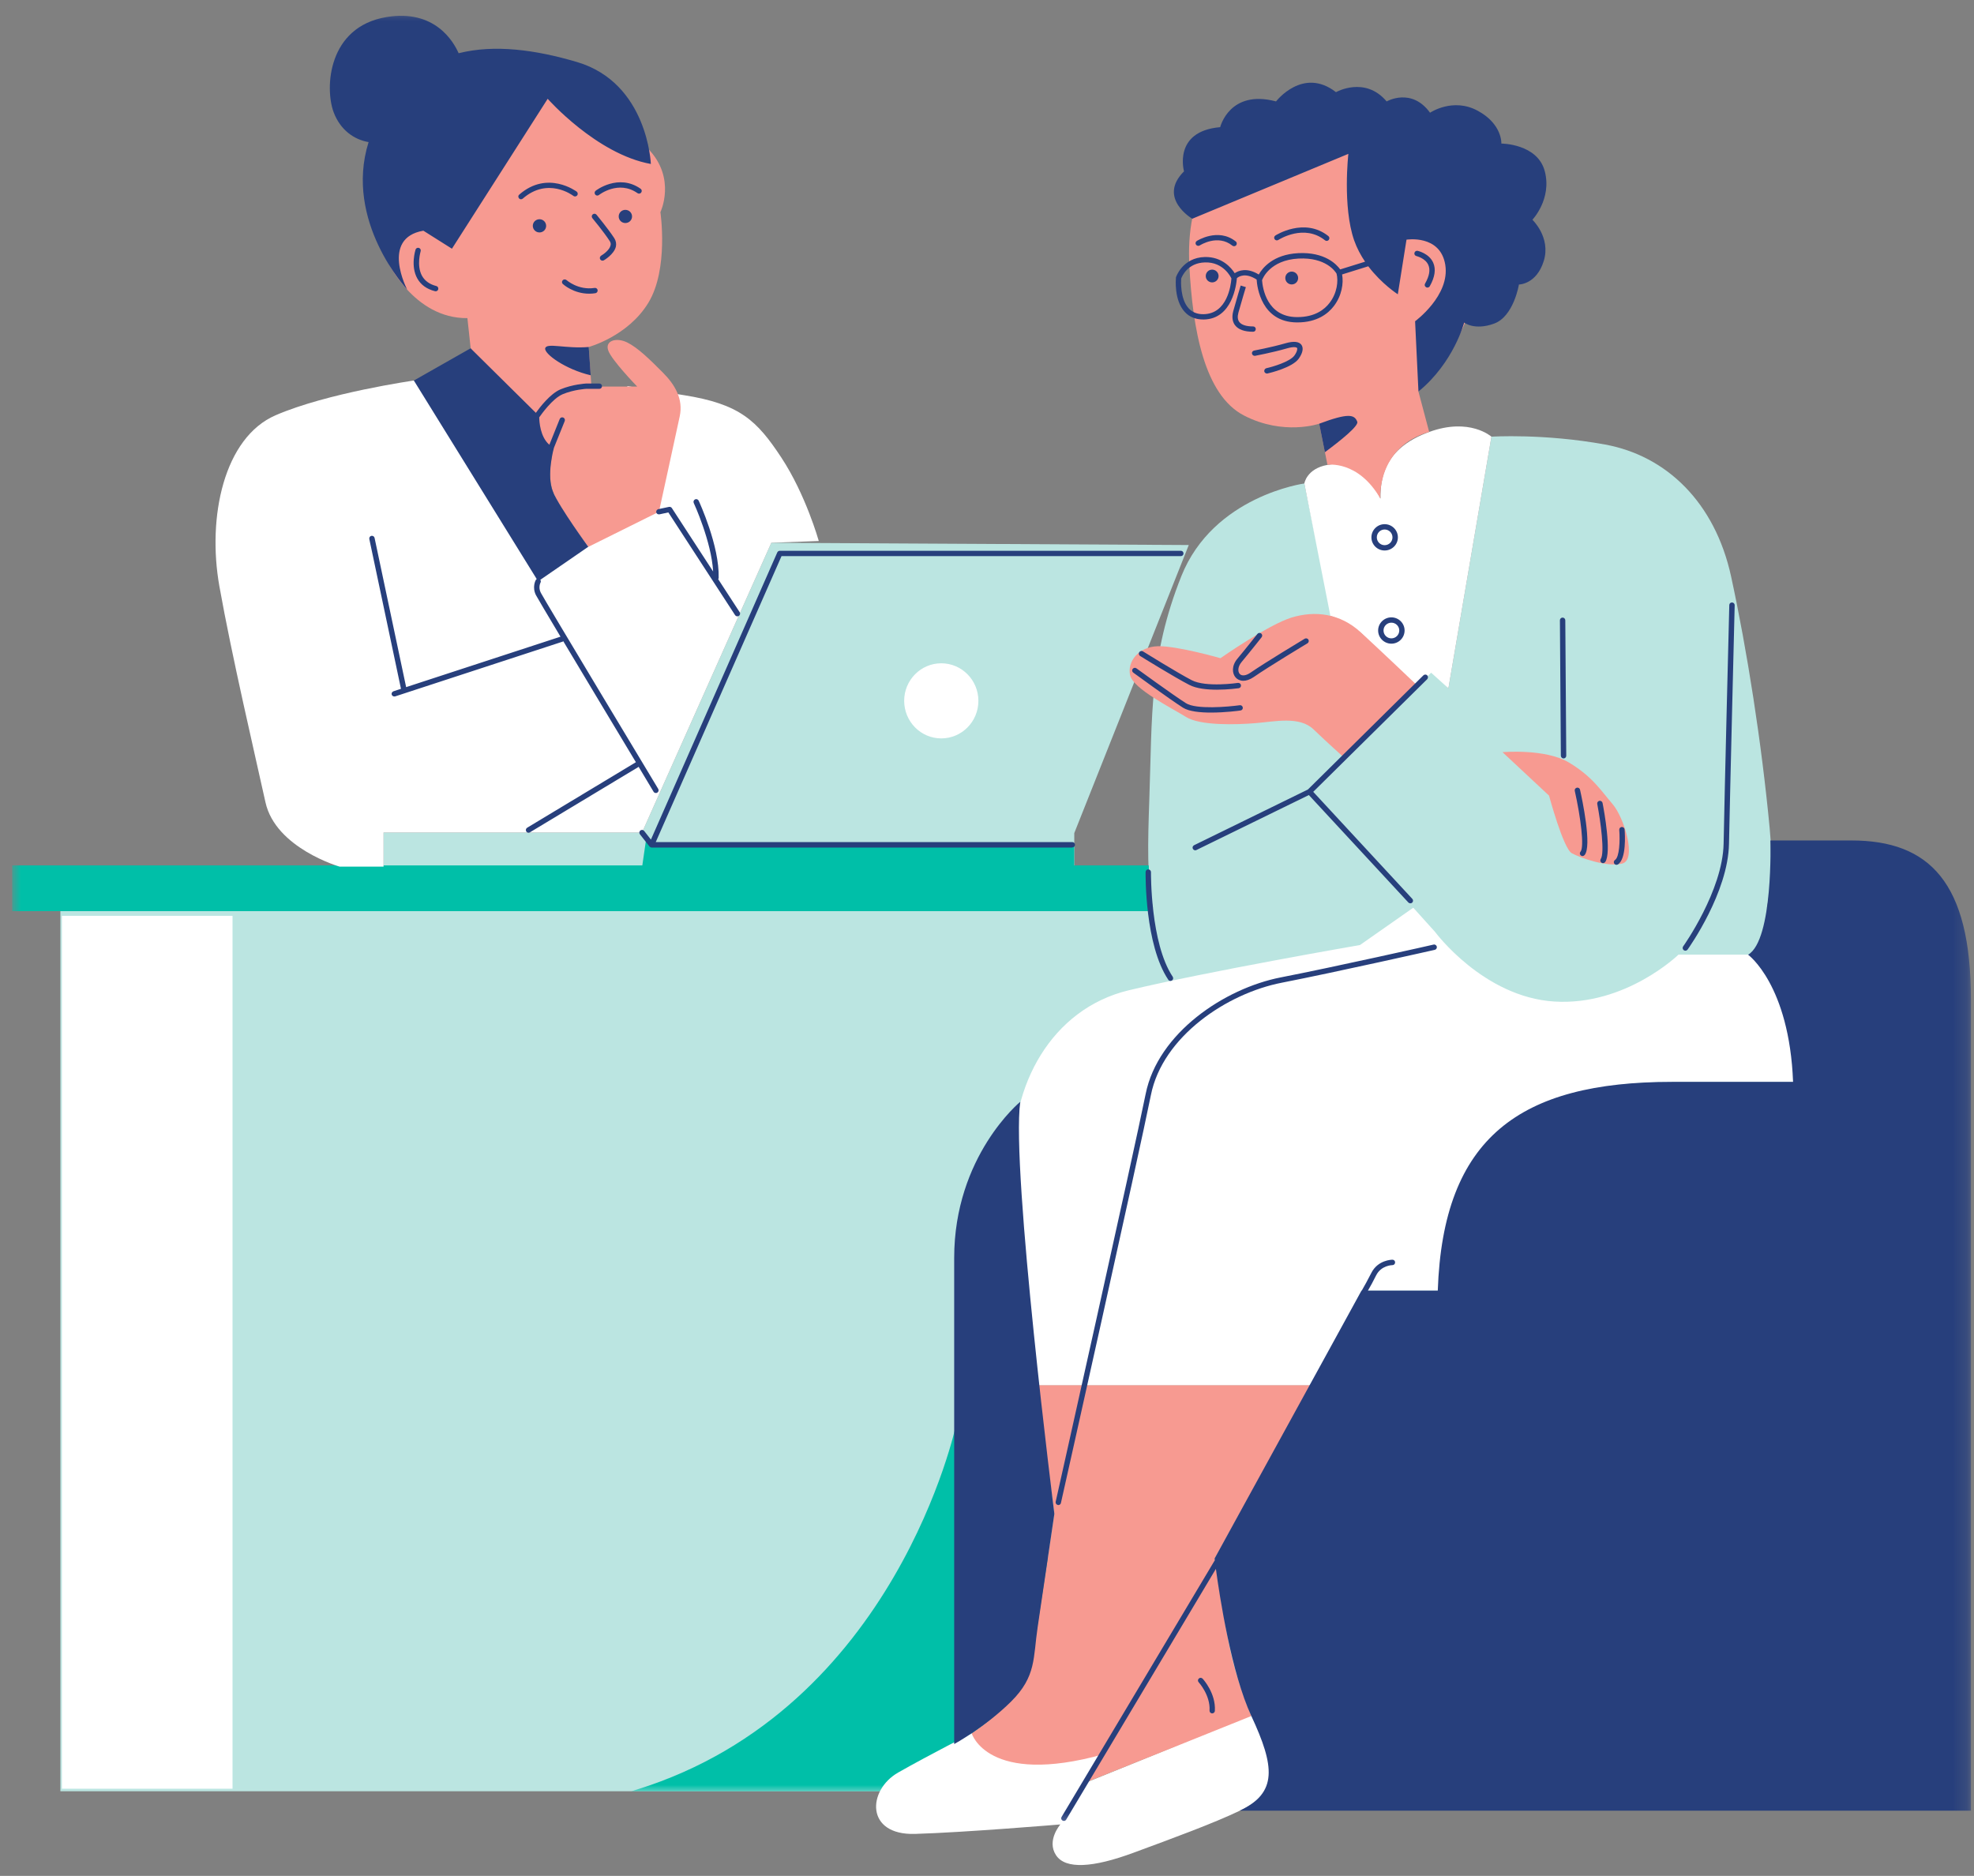 <svg width="141" height="134" viewBox="0 0 141 134" fill="none" xmlns="http://www.w3.org/2000/svg">
<rect x="0" y="0" width="141" height="134" fill="#808080" stroke="none"/>
<path d="M126.214 64.849C126.479 63.422 126.635 61.531 126.406 59.167C125.833 53.089 124.792 46.438 123.646 41.161C122.49 35.885 119.031 32.557 114.656 31.755C110.276 30.953 106.531 31.193 106.531 31.193L103.458 49.167L102.266 47.891L96.963 52.958L93.167 34.536C93.167 34.536 86.672 35.417 84.38 41.161C82.094 46.906 82.302 51.099 82.094 57.099C81.984 60.245 81.922 62.76 82.354 64.849H4.312V127.953H130.354V64.849H126.214ZM100.943 64.838C100.943 64.838 100.953 64.844 100.953 64.849H100.932L100.943 64.838ZM76.729 62.068L27.391 62.182V59.469H45.859L55.094 38.771L84.912 38.932L76.734 59.51V62.068H76.729Z" fill="#BBE5E1"/>
<mask id="mask0_4867_17887" style="mask-type:luminance" maskUnits="userSpaceOnUse" x="0" y="58" width="87" height="70">
<path d="M0.87 58.667H86.333V128H0.87V58.667Z" fill="white"/>
</mask>
<g mask="url(#mask0_4867_17887)">
<path d="M86.188 127.953H45.104C45.229 127.912 45.359 127.875 45.484 127.834C64.037 122.073 68.297 101.745 68.297 101.745L86.188 127.953ZM82.047 61.818H76.729V60.37L46.505 60.334L46.161 59.88L45.88 61.818H0.87V65.084H82.328C82.328 65.084 82.141 63.589 82.047 61.818Z" fill="#00BFA8"/>
</g>
<path d="M128.078 77.281C128.078 77.281 125.25 77.281 120.938 77.281C116.625 77.281 110.964 77.214 106.729 81.568C102.036 86.396 102.979 92.193 102.979 92.193H97.255L93.651 98.948H74.068C74.068 98.948 72.724 88.464 72.443 83.047C72.156 77.63 75.057 72.068 80.641 70.734C86.224 69.396 97.141 67.505 97.141 67.505L100.948 64.839L102.5 66.563C102.5 66.563 105.948 71.229 111.031 71.542C116.12 71.859 119.891 68.193 119.891 68.193H125.083C128.083 69.912 128.078 77.281 128.078 77.281ZM48.833 28.224C44.818 27.583 44.818 27.583 44.818 27.583L42.766 37.849L29.562 27.182C29.562 27.182 23.38 28.063 19.688 29.662C15.995 31.261 14.787 36.932 15.672 41.886C16.552 46.839 18.24 54.031 18.963 57.313C19.688 60.589 24.26 61.906 24.26 61.906H27.396V59.469H45.859L55.094 38.771L58.484 38.646C58.484 38.646 57.562 35.344 55.812 32.688C54.057 30.026 52.844 28.86 48.833 28.224ZM97.49 45.474L101.052 49.219L102.224 48.052L103.458 49.167L106.531 31.193C106.531 31.193 104.984 29.802 102.089 30.854C99.193 31.906 98.578 33.734 98.604 35.62C97.651 33.599 96.312 32.938 94.818 33.208C93.323 33.479 93.167 34.536 93.167 34.536L95.026 43.984C95.026 43.984 96.526 44.516 97.49 45.474ZM67.234 52.745C68.698 52.745 69.885 51.547 69.885 50.063C69.885 48.583 68.698 47.38 67.234 47.38C65.771 47.38 64.583 48.583 64.583 50.063C64.588 51.547 65.771 52.745 67.234 52.745ZM89.38 122.531L77.646 127.297L79.203 125.261L69.406 123.813C69.406 123.813 66.354 125.365 64.156 126.615C61.953 127.87 61.797 131.104 65.359 131C68.922 130.896 75.74 130.323 75.74 130.323C75.74 130.323 74.74 131.469 75.427 132.516C76.104 133.557 78.099 133.401 80.927 132.359C83.76 131.313 86.703 130.234 88.562 129.339C90.417 128.443 90.838 127.557 90.787 126.359C90.734 125.162 89.38 122.531 89.38 122.531ZM4.422 127.771H16.609V65.422H4.422V127.771Z" fill="white"/>
<path d="M93.651 98.948L86.76 111.328C86.76 111.328 87.198 114.521 87.781 117.427C88.37 120.328 89.385 122.578 89.385 122.578L77.646 127.297L78.833 125.307C70.521 127.625 69.406 123.812 69.406 123.812C69.406 123.812 73.271 121.271 73.635 119.094C74 116.917 75.313 108.135 75.313 108.135L74.068 98.948H93.651ZM115.188 57.443C114.37 56.495 113.761 55.484 112.068 54.469C110.375 53.458 107.323 53.729 107.323 53.729L110.646 56.833C110.646 56.833 111.662 60.609 112.271 60.948C112.88 61.281 114.781 61.958 115.865 61.688C116.948 61.422 116 58.385 115.188 57.443ZM92.25 44.114C90.573 44.635 87.177 47.016 87.177 47.016C87.177 47.016 84.078 46.125 82.698 46.161C81.318 46.198 80.5 47.276 80.724 48.239C80.948 49.208 83.703 50.583 84.714 51.214C85.724 51.844 88.297 51.771 89.677 51.656C91.057 51.547 92.813 51.135 93.823 52.099C94.828 53.068 95.912 54.031 95.912 54.031L101.208 48.943C101.208 48.943 98.635 46.489 97.182 45.156C95.724 43.818 93.932 43.599 92.25 44.114ZM105.573 18.917C105.573 13.979 103.448 7.687 94.818 8.333C86.193 8.979 84.719 14.448 84.953 18.974C85.188 23.505 86.016 28.208 88.849 29.677C91.688 31.146 94.229 30.266 94.229 30.266L94.818 33.203C94.818 33.203 97.005 32.849 98.599 35.614C98.599 35.614 98.302 31.969 102.083 30.849L101.318 27.969C101.318 27.974 105.573 23.854 105.573 18.917ZM44.802 24.463C44.026 24.078 43.188 24.333 43.448 25.042C43.703 25.75 45.516 27.614 45.516 27.614C45.516 27.614 43.542 27.614 42.245 27.614L42.052 24.786C42.052 24.786 44.854 24.031 46.313 21.625C47.776 19.219 47.172 15.156 47.172 15.156C47.172 15.156 48.328 12.75 46.313 10.646C46.313 10.646 43.995 4.479 37.198 4.578C30.396 4.677 25.208 12.297 27.625 18.568C27.625 18.568 29.526 22.771 33.386 22.724L33.62 24.885L39.406 32.667C39.287 33.312 39.188 34.312 39.505 35.141C40.021 36.489 42.026 39.062 42.026 39.062L47.068 36.557C47.068 36.557 48.292 30.963 48.552 29.739C48.813 28.516 48.229 27.489 47.323 26.588C46.417 25.682 45.578 24.849 44.802 24.463Z" fill="#F79A91"/>
<mask id="mask1_4867_17887" style="mask-type:luminance" maskUnits="userSpaceOnUse" x="22" y="0" width="119" height="131">
<path d="M22.333 0.635H140.802V130.667H22.333V0.635Z" fill="white"/>
</mask>
<g mask="url(#mask1_4867_17887)">
<path d="M75.312 108.135C75.312 108.135 74.448 113.995 74.12 116.214C73.787 118.427 74.037 119.74 72.219 121.547C70.406 123.349 68.156 124.583 68.156 124.583C68.156 124.583 68.156 97.135 68.156 89.859C68.156 82.578 72.875 78.703 72.875 78.703C72.208 83.547 75.312 108.135 75.312 108.135ZM132.24 60.036C126.677 60.036 126.458 60.036 126.458 60.036C126.458 60.036 126.672 67.135 124.865 68.198C124.865 68.198 127.802 70.323 128.078 77.281C128.078 77.281 127.13 77.281 119.417 77.281C108.563 77.281 103.073 81.25 102.698 92.193H97.708C97.88 91.901 98.094 91.51 98.297 91.099C98.656 90.385 99.432 90.37 99.463 90.37C99.568 90.37 99.651 90.281 99.651 90.177C99.651 90.068 99.568 89.984 99.463 89.984C99.417 89.984 98.422 89.995 97.953 90.927C97.703 91.422 97.438 91.896 97.266 92.193H97.25L86.755 111.328C86.755 111.328 86.76 111.375 86.771 111.453L75.828 129.786C75.771 129.88 75.802 129.995 75.896 130.047C75.927 130.062 75.958 130.073 75.99 130.073C76.057 130.073 76.12 130.042 76.156 129.979L86.849 112.068C87.115 114.042 87.953 119.505 89.38 122.573C91.052 126.167 91.271 128.057 88.557 129.339H140.781C140.781 129.339 140.781 79.818 140.781 71.411C140.786 63.01 137.797 60.036 132.24 60.036ZM101.943 48.24C101.87 48.167 101.745 48.167 101.672 48.24L93.422 56.396L85.292 60.375C85.198 60.422 85.156 60.536 85.203 60.63C85.24 60.698 85.307 60.74 85.375 60.74C85.401 60.74 85.432 60.734 85.458 60.719L93.49 56.792L100.599 64.469C100.635 64.505 100.688 64.526 100.74 64.526C100.786 64.526 100.833 64.51 100.87 64.479C100.948 64.406 100.953 64.286 100.88 64.208L93.802 56.562L101.943 48.516C102.016 48.438 102.016 48.318 101.943 48.24ZM111.682 54.177C111.792 54.177 111.875 54.089 111.875 53.984L111.807 44.307C111.807 44.203 111.719 44.115 111.615 44.115C111.505 44.115 111.422 44.203 111.422 44.307L111.49 53.984C111.495 54.089 111.578 54.177 111.682 54.177ZM120.385 67.911C120.443 67.911 120.5 67.88 120.542 67.828C120.661 67.667 123.432 63.75 123.5 60.281C123.568 56.87 123.901 43.365 123.906 43.229C123.906 43.125 123.823 43.036 123.719 43.036C123.714 43.036 123.714 43.036 123.714 43.036C123.604 43.036 123.521 43.115 123.521 43.224C123.516 43.359 123.177 56.865 123.115 60.271C123.047 63.62 120.255 67.568 120.224 67.604C120.161 67.693 120.188 67.812 120.271 67.875C120.307 67.896 120.344 67.911 120.385 67.911ZM91.552 70.198C95.51 69.422 102.417 67.865 102.484 67.849C102.583 67.828 102.651 67.724 102.63 67.62C102.604 67.521 102.505 67.448 102.396 67.474C102.328 67.495 95.427 69.047 91.479 69.818C87.458 70.604 82.708 73.792 81.833 78.141C80.984 82.354 75.463 107.021 75.406 107.271C75.385 107.375 75.448 107.479 75.552 107.5C75.568 107.505 75.583 107.51 75.594 107.51C75.682 107.51 75.766 107.448 75.781 107.359C75.838 107.109 81.365 82.432 82.208 78.219C83.047 74.026 87.651 70.958 91.552 70.198ZM90.115 45.521C90.182 45.438 90.167 45.318 90.083 45.25C90 45.188 89.88 45.198 89.812 45.286C89.807 45.292 89.031 46.281 88.391 47.047C87.958 47.557 88.005 48.115 88.266 48.401C88.385 48.531 88.573 48.63 88.807 48.63C89.021 48.63 89.271 48.552 89.557 48.359C90.531 47.677 93.359 45.969 93.391 45.953C93.479 45.901 93.51 45.781 93.458 45.688C93.401 45.599 93.281 45.573 93.193 45.625C93.162 45.641 90.323 47.354 89.333 48.042C89.005 48.271 88.703 48.307 88.552 48.141C88.406 47.979 88.401 47.63 88.688 47.286C89.328 46.521 90.109 45.526 90.115 45.521ZM85.125 48.589C84.062 48.036 81.662 46.542 81.641 46.531C81.552 46.474 81.432 46.5 81.375 46.589C81.318 46.677 81.344 46.797 81.432 46.854C81.531 46.917 83.875 48.37 84.948 48.922C85.463 49.193 86.24 49.266 86.927 49.266C87.734 49.266 88.427 49.167 88.479 49.161C88.583 49.146 88.656 49.047 88.641 48.943C88.625 48.839 88.526 48.766 88.422 48.781C88.401 48.786 86.141 49.115 85.125 48.589ZM86.5 50.901C87.531 50.901 88.537 50.766 88.609 50.75C88.713 50.74 88.787 50.641 88.771 50.536C88.755 50.432 88.656 50.359 88.557 50.375C87.734 50.49 85.438 50.693 84.708 50.229C83.776 49.635 81.198 47.76 81.172 47.74C81.088 47.677 80.969 47.698 80.906 47.781C80.844 47.865 80.859 47.984 80.948 48.047C81.052 48.125 83.557 49.953 84.5 50.552C84.932 50.823 85.724 50.901 86.5 50.901ZM84.573 12.24C84.573 12.24 83.76 9.375 87.156 9.083C87.156 9.083 87.823 6.359 91.146 7.245C91.146 7.245 93.062 4.745 95.427 6.583C95.427 6.583 97.495 5.406 99.047 7.245C99.047 7.245 100.818 6.219 102.146 8.052C102.146 8.052 103.771 6.948 105.542 7.906C107.318 8.859 107.24 10.255 107.24 10.255C107.24 10.255 109.828 10.255 110.344 12.24C110.859 14.224 109.458 15.698 109.458 15.698C109.458 15.698 110.786 16.948 110.271 18.635C109.75 20.323 108.495 20.323 108.495 20.323C108.495 20.323 108.125 22.604 106.724 23.115C105.323 23.63 104.583 23.042 104.583 23.042C104.583 23.042 103.849 25.896 101.318 27.969L101.078 22.948C101.078 22.948 103.589 21.109 103.234 18.917C102.88 16.729 100.464 17.12 100.464 17.12L99.844 21.021C99.844 21.021 98.703 20.297 97.734 19.021L95.865 19.604C95.979 20.234 95.844 21.125 95.271 21.87C94.865 22.401 94.078 23.031 92.672 23.031C92.651 23.031 92.625 23.031 92.609 23.031C90.099 22.995 89.792 20.51 89.76 19.969C88.958 19.448 88.484 19.75 88.349 19.87C88.312 20.344 88.016 22.786 85.984 22.823C85.417 22.828 84.963 22.651 84.625 22.281C83.844 21.438 83.99 19.906 83.995 19.838C83.995 19.828 83.995 19.812 84 19.802C84.005 19.786 84.463 18.401 86.057 18.359C87.292 18.333 87.953 19.135 88.193 19.516C88.469 19.328 89.062 19.088 89.912 19.609C90.167 19.156 90.922 18.177 92.734 18.083C94.641 17.99 95.474 18.891 95.729 19.245L97.505 18.693C97.198 18.24 96.922 17.729 96.724 17.167C95.885 14.755 96.312 10.99 96.312 10.99L85.162 15.625C85.162 15.625 82.651 14.151 84.573 12.24ZM87.958 19.896C87.953 19.885 87.953 19.875 87.948 19.87C87.922 19.818 87.401 18.703 86.068 18.745C84.828 18.776 84.427 19.745 84.37 19.901C84.359 20.078 84.287 21.354 84.906 22.026C85.172 22.312 85.526 22.453 85.979 22.443C87.651 22.411 87.922 20.401 87.958 19.896ZM95.469 19.547C95.38 19.396 94.708 18.37 92.755 18.469C90.703 18.578 90.188 19.911 90.167 19.969C90.162 19.984 90.156 20 90.146 20.01C90.188 20.583 90.49 22.625 92.615 22.651C92.635 22.651 92.651 22.651 92.672 22.651C93.922 22.651 94.615 22.104 94.969 21.635C95.51 20.938 95.604 20.068 95.469 19.547ZM101.865 20.516C101.891 20.536 101.927 20.542 101.958 20.542C102.021 20.542 102.089 20.51 102.125 20.448C102.495 19.792 102.578 19.224 102.37 18.76C102.073 18.099 101.292 17.927 101.26 17.917C101.151 17.896 101.052 17.963 101.031 18.068C101.005 18.167 101.073 18.271 101.177 18.292C101.182 18.297 101.807 18.438 102.021 18.922C102.177 19.266 102.099 19.713 101.792 20.255C101.734 20.349 101.766 20.463 101.865 20.516ZM91.307 17.141C91.38 17.094 93.151 15.974 94.646 17.167C94.682 17.193 94.719 17.208 94.76 17.208C94.818 17.208 94.875 17.182 94.912 17.135C94.979 17.052 94.969 16.932 94.885 16.865C93.172 15.5 91.12 16.807 91.099 16.823C91.01 16.88 90.984 16.995 91.042 17.083C91.099 17.172 91.219 17.198 91.307 17.141ZM85.698 17.531C85.75 17.5 86.99 16.713 88.026 17.547C88.068 17.573 88.104 17.588 88.146 17.588C88.203 17.588 88.26 17.562 88.297 17.521C88.365 17.438 88.354 17.312 88.271 17.25C87.01 16.24 85.5 17.203 85.484 17.213C85.396 17.271 85.37 17.391 85.427 17.474C85.49 17.568 85.609 17.588 85.698 17.531ZM92.266 19.401C92.01 19.401 91.807 19.609 91.807 19.859C91.807 20.115 92.01 20.318 92.266 20.318C92.521 20.318 92.724 20.115 92.724 19.859C92.724 19.609 92.521 19.401 92.266 19.401ZM86.583 19.26C86.328 19.26 86.125 19.463 86.125 19.719C86.125 19.969 86.328 20.172 86.583 20.172C86.833 20.172 87.042 19.969 87.042 19.719C87.042 19.463 86.833 19.26 86.583 19.26ZM88.99 20.51L88.62 20.396C88.62 20.396 88.302 21.453 88.088 22.229C87.953 22.734 88.083 23.057 88.219 23.234C88.453 23.542 88.891 23.698 89.51 23.698C89.615 23.698 89.698 23.615 89.698 23.505C89.698 23.401 89.615 23.318 89.51 23.318C89.021 23.318 88.682 23.208 88.526 23.005C88.401 22.844 88.38 22.62 88.458 22.333C88.672 21.562 88.99 20.51 88.99 20.51ZM91.818 24.521C90.75 24.828 89.594 25.036 89.578 25.042C89.474 25.062 89.406 25.161 89.427 25.26C89.448 25.365 89.547 25.432 89.651 25.417C89.662 25.411 90.838 25.198 91.927 24.885C92.412 24.745 92.604 24.802 92.646 24.854C92.682 24.911 92.667 25.099 92.458 25.396C92.141 25.838 90.906 26.203 90.453 26.302C90.354 26.328 90.287 26.432 90.307 26.536C90.328 26.62 90.412 26.682 90.495 26.682C90.51 26.682 90.526 26.677 90.542 26.677C90.724 26.635 92.318 26.255 92.771 25.615C93.052 25.213 93.125 24.865 92.958 24.63C92.781 24.391 92.396 24.354 91.818 24.521ZM96.948 30.125C96.75 29.604 96.307 29.49 94.229 30.266L94.635 32.302C95.781 31.453 97.062 30.417 96.948 30.125ZM99.849 38.385C99.849 38.901 99.427 39.323 98.901 39.323C98.38 39.323 97.958 38.901 97.958 38.385C97.958 37.865 98.38 37.443 98.901 37.443C99.427 37.443 99.849 37.865 99.849 38.385ZM99.463 38.385C99.463 38.073 99.213 37.823 98.901 37.823C98.594 37.823 98.344 38.073 98.344 38.385C98.344 38.693 98.594 38.943 98.901 38.943C99.213 38.943 99.463 38.693 99.463 38.385ZM99.385 44.099C99.906 44.099 100.328 44.521 100.328 45.036C100.328 45.557 99.906 45.979 99.385 45.979C98.865 45.979 98.438 45.557 98.438 45.036C98.438 44.521 98.865 44.099 99.385 44.099ZM99.385 44.479C99.073 44.479 98.823 44.729 98.823 45.036C98.823 45.349 99.073 45.599 99.385 45.599C99.693 45.599 99.948 45.349 99.948 45.036C99.948 44.729 99.693 44.479 99.385 44.479ZM29.083 20.682C29.083 20.682 27.156 17.01 30.24 16.479L32.281 17.766L39.12 7.057C39.12 7.057 42.615 11.016 46.49 11.713C46.49 11.713 46.276 5.932 41.219 4.432C38.266 3.557 35.323 3.156 32.76 3.802C32.385 2.953 31.047 0.646 27.604 1.219C23.406 1.917 23.188 6.302 23.833 8.021C24.312 9.292 25.297 9.974 26.328 10.151C24.547 15.833 29.083 20.682 29.083 20.682ZM42.943 18.26C42.849 18.318 42.818 18.432 42.87 18.521C42.906 18.583 42.969 18.62 43.036 18.62C43.068 18.62 43.104 18.609 43.135 18.594C43.161 18.578 43.854 18.172 43.99 17.625C44.036 17.411 44 17.203 43.875 17.01C43.432 16.333 42.641 15.38 42.609 15.338C42.542 15.255 42.422 15.245 42.339 15.312C42.255 15.38 42.245 15.5 42.312 15.583C42.323 15.594 43.125 16.562 43.552 17.219C43.62 17.323 43.641 17.427 43.609 17.536C43.536 17.859 43.104 18.167 42.943 18.26ZM42.688 20.724C42.672 20.62 42.573 20.547 42.469 20.568C41.297 20.75 40.469 20.01 40.464 20.005C40.38 19.938 40.26 19.943 40.193 20.021C40.12 20.094 40.125 20.219 40.203 20.286C40.234 20.318 40.969 20.979 42.083 20.979C42.229 20.979 42.38 20.969 42.531 20.943C42.63 20.927 42.703 20.828 42.688 20.724ZM44.193 15.463C44.193 15.724 44.406 15.932 44.667 15.932C44.932 15.932 45.146 15.724 45.146 15.463C45.146 15.198 44.932 14.99 44.667 14.99C44.406 14.99 44.193 15.198 44.193 15.463ZM38.536 16.604C38.797 16.604 39.01 16.396 39.01 16.135C39.01 15.87 38.797 15.661 38.536 15.661C38.271 15.661 38.057 15.87 38.057 16.135C38.062 16.396 38.271 16.604 38.536 16.604ZM45.802 13.75C45.865 13.661 45.844 13.542 45.76 13.484C44.172 12.37 42.562 13.609 42.547 13.625C42.464 13.688 42.448 13.812 42.516 13.896C42.552 13.943 42.609 13.969 42.667 13.969C42.708 13.969 42.75 13.953 42.786 13.927C42.802 13.911 44.177 12.844 45.536 13.797C45.625 13.859 45.745 13.838 45.802 13.75ZM40.958 13.995C41.042 14.057 41.161 14.042 41.229 13.958C41.292 13.875 41.276 13.755 41.193 13.688C41.172 13.677 39.115 12.13 37.089 13.901C37.005 13.969 37 14.088 37.073 14.167C37.109 14.213 37.161 14.234 37.214 14.234C37.26 14.234 37.307 14.219 37.339 14.188C39.125 12.63 40.885 13.938 40.958 13.995ZM29.922 17.708C29.823 17.677 29.713 17.729 29.682 17.828C29.667 17.88 29.312 19.005 29.807 19.891C30.062 20.349 30.484 20.651 31.073 20.802C31.088 20.807 31.104 20.807 31.12 20.807C31.203 20.807 31.281 20.75 31.302 20.667C31.328 20.562 31.271 20.458 31.167 20.432C30.693 20.312 30.349 20.068 30.146 19.708C29.734 18.963 30.047 17.953 30.047 17.943C30.078 17.844 30.021 17.74 29.922 17.708ZM46.682 56.552C46.719 56.615 46.781 56.646 46.849 56.646C46.885 56.646 46.917 56.641 46.948 56.62C47.042 56.562 47.068 56.448 47.016 56.354C46.932 56.219 38.87 42.818 38.63 42.344C38.432 41.958 38.599 41.63 38.609 41.615C38.641 41.547 38.635 41.474 38.594 41.417L42.021 39.057C42.021 39.057 40 36.302 39.5 35.135C39.005 33.964 39.568 31.984 39.568 31.984L40.339 30.073C40.375 29.974 40.328 29.865 40.229 29.823C40.13 29.786 40.016 29.833 39.979 29.932L39.24 31.771C38.583 31.208 38.521 30.115 38.516 29.812C38.667 29.599 39.464 28.469 40.188 28.161C40.995 27.823 41.87 27.776 41.865 27.776H42.812C42.917 27.776 43 27.693 43 27.583C43 27.479 42.917 27.396 42.812 27.396H41.859C41.818 27.401 40.911 27.448 40.036 27.812C39.302 28.12 38.547 29.109 38.276 29.49L33.615 24.88L29.562 27.182L38.339 41.365C38.307 41.38 38.281 41.401 38.271 41.432C38.255 41.453 37.995 41.943 38.281 42.51C38.354 42.656 39.062 43.849 40.036 45.479L29.01 49.083L26.755 38.422C26.734 38.323 26.63 38.255 26.526 38.276C26.427 38.297 26.359 38.396 26.38 38.505L28.641 49.203L28.104 49.38C28.005 49.417 27.948 49.521 27.979 49.62C28.005 49.698 28.083 49.75 28.162 49.75C28.182 49.75 28.203 49.75 28.224 49.745L40.172 45.839C40.193 45.833 40.219 45.823 40.234 45.802C41.833 48.479 44.047 52.161 45.422 54.448C45.417 54.453 45.406 54.453 45.401 54.458L37.656 59.125C37.562 59.182 37.536 59.302 37.589 59.391C37.625 59.448 37.688 59.484 37.755 59.484C37.786 59.484 37.823 59.474 37.854 59.453L45.604 54.786C45.609 54.786 45.609 54.781 45.615 54.771C46.208 55.76 46.615 56.432 46.682 56.552ZM47.104 36.74L47.74 36.604L52.505 43.938C52.547 43.995 52.609 44.026 52.672 44.026C52.708 44.026 52.74 44.016 52.776 43.995C52.865 43.938 52.891 43.818 52.833 43.729L51.302 41.375C51.318 41.344 51.333 41.312 51.333 41.276C51.396 39 49.964 35.896 49.906 35.766C49.859 35.667 49.745 35.625 49.646 35.672C49.552 35.719 49.51 35.828 49.552 35.927C49.568 35.953 50.818 38.682 50.938 40.823L47.99 36.292C47.948 36.229 47.87 36.193 47.786 36.208L47.021 36.37C46.922 36.396 46.854 36.495 46.875 36.599C46.896 36.693 46.995 36.76 47.104 36.74ZM76.599 60.531C76.703 60.531 76.787 60.448 76.787 60.344C76.787 60.24 76.703 60.151 76.599 60.151H46.839L55.823 39.724H84.349C84.453 39.724 84.537 39.641 84.537 39.536C84.537 39.427 84.453 39.344 84.349 39.344H55.698C55.62 39.344 55.552 39.391 55.521 39.458L46.495 59.974L46.01 59.354C45.948 59.276 45.828 59.255 45.74 59.323C45.656 59.385 45.641 59.505 45.708 59.594L46.391 60.464C46.396 60.469 46.396 60.469 46.396 60.469C46.406 60.484 46.427 60.495 46.443 60.505C46.448 60.51 46.453 60.516 46.464 60.521V60.526C46.49 60.536 46.516 60.542 46.542 60.542H76.599V60.531ZM42.193 26.807L42.052 24.786C40.401 24.927 39.036 24.458 38.943 24.88C38.854 25.271 40.385 26.385 42.193 26.807ZM85.63 119.901C85.552 119.969 85.547 120.094 85.62 120.167C85.63 120.177 86.463 121.094 86.396 122.187C86.391 122.292 86.469 122.385 86.573 122.391C86.578 122.391 86.583 122.391 86.583 122.391C86.682 122.391 86.771 122.312 86.776 122.214C86.854 120.953 85.943 119.953 85.901 119.911C85.828 119.833 85.708 119.828 85.63 119.901ZM82.021 62.104C81.922 62.094 81.828 62.182 81.828 62.292C81.828 62.5 81.771 67.484 83.448 69.984C83.484 70.042 83.542 70.068 83.604 70.068C83.641 70.068 83.682 70.057 83.713 70.036C83.802 69.979 83.823 69.859 83.766 69.771C82.162 67.37 82.213 62.344 82.213 62.297C82.213 62.193 82.13 62.104 82.021 62.104ZM112.896 60.833C112.823 60.911 112.833 61.036 112.911 61.104C112.948 61.135 112.995 61.151 113.036 61.151C113.089 61.151 113.141 61.125 113.182 61.083C113.729 60.464 113.01 57.078 112.859 56.411C112.839 56.307 112.734 56.245 112.63 56.266C112.526 56.292 112.458 56.391 112.484 56.495C112.906 58.375 113.177 60.51 112.896 60.833ZM114.339 61.359C114.281 61.448 114.307 61.568 114.396 61.625C114.427 61.651 114.464 61.656 114.5 61.656C114.563 61.656 114.62 61.625 114.661 61.573C115.12 60.885 114.583 57.943 114.469 57.359C114.448 57.255 114.344 57.188 114.245 57.203C114.141 57.224 114.068 57.323 114.089 57.427C114.339 58.724 114.63 60.932 114.339 61.359ZM115.464 61.776C115.5 61.776 115.531 61.766 115.568 61.745C116.177 61.354 116.073 59.599 116.042 59.25C116.036 59.146 115.943 59.068 115.839 59.073C115.734 59.083 115.651 59.172 115.661 59.281C115.724 60.052 115.672 61.229 115.359 61.427C115.271 61.484 115.245 61.599 115.302 61.688C115.339 61.745 115.401 61.776 115.464 61.776Z" fill="#273F7C"/>
</g>
</svg>
